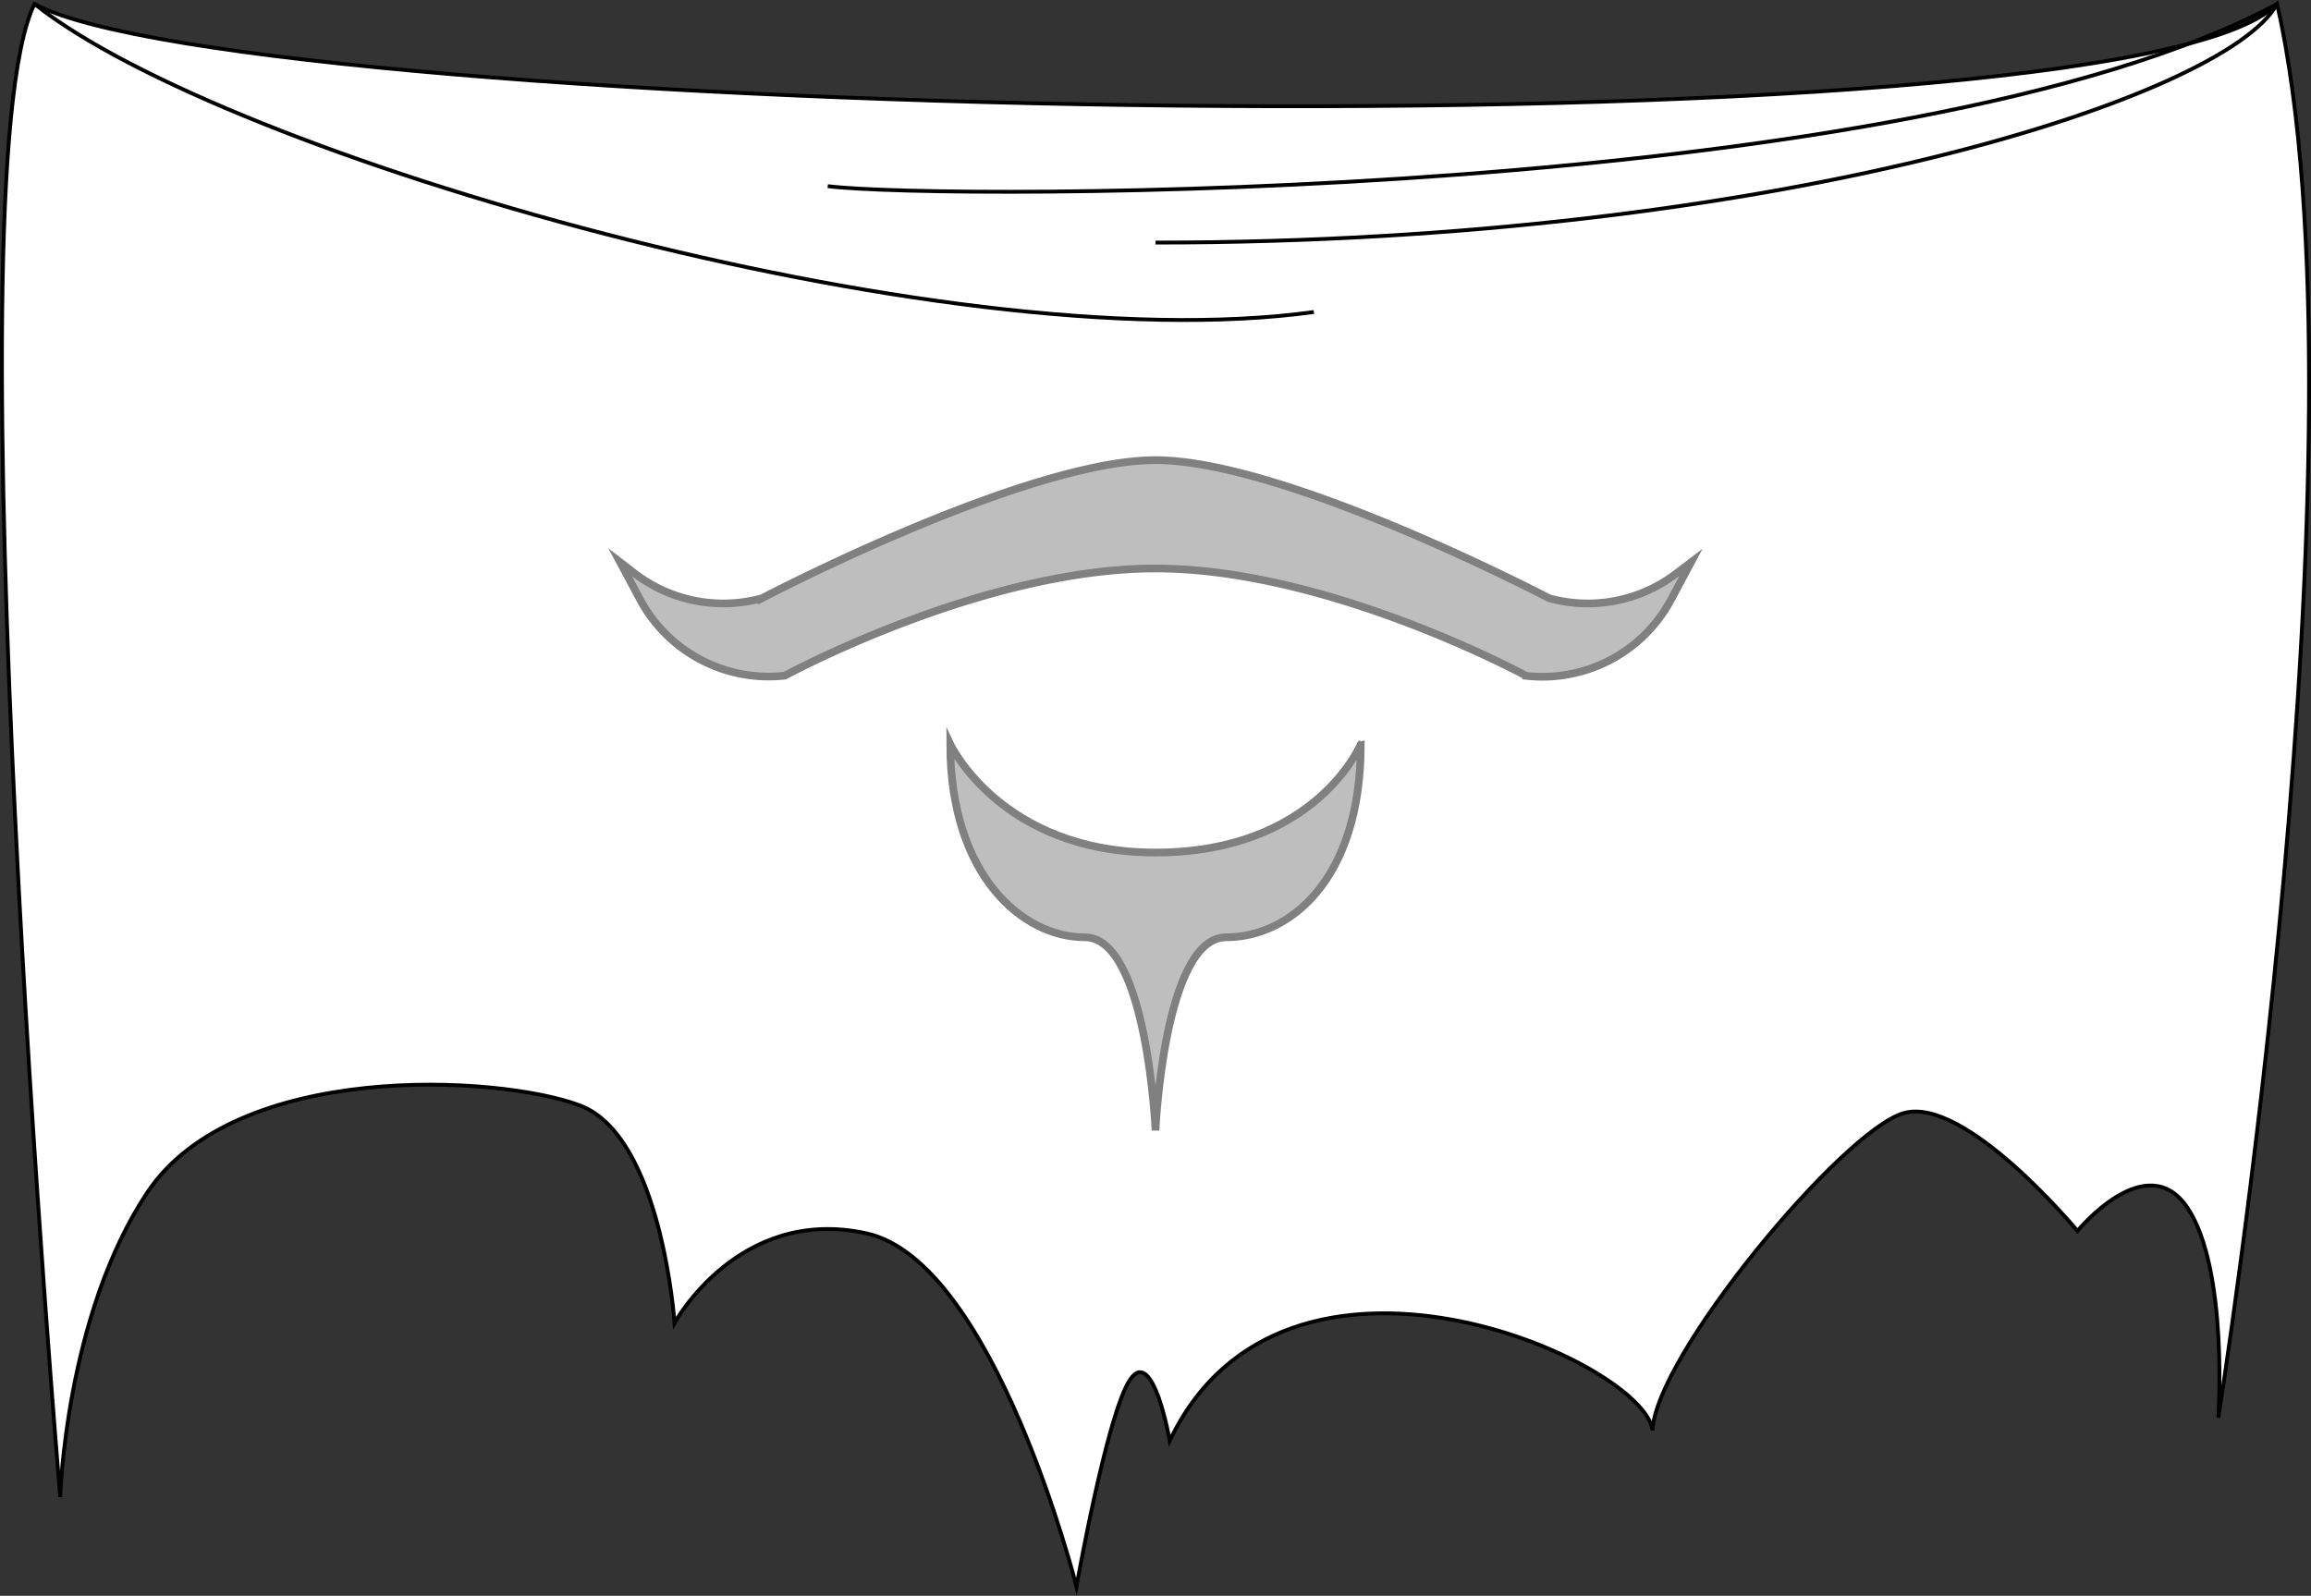 <svg id="Layer_1" data-name="Layer 1" xmlns="http://www.w3.org/2000/svg" viewBox="0 0 601 415.13"><rect x="0" y="0" width="601" height="415.13" fill="#333333" stroke="none"/><defs><style>.cls-1{fill:#fff;}.cls-1,.cls-2{stroke:#000;}.cls-1,.cls-2,.cls-3{stroke-miterlimit:10;}.cls-2{fill:none;}.cls-3{fill:#bebebe;stroke:gray;stroke-width:2px;}</style></defs><path class="cls-1" d="M8.47,94.14c54.62,29.77,543.91,40.79,583.22,0C617,206.46,576.4,461.92,576.4,461.92s2.66-38.61-8-54.59-28.63,6-28.63,6S510.49,378,494.51,382.7s-64.58,63.24-65.24,82.55c-2-18-95.88-59.92-125.57,2.66,0,0-4.26-24.63-10.25-16s-14,53.92-14,53.92-21.31-84.55-54.6-91.87-49.93,23.3-49.93,23.3-3.33-48.6-24.63-56.59S60.68,369,37.79,403.34c-21.3,32-22.63,79.22-22.63,79.22S-13.92,139.79,8.47,94.14Z" transform="translate(0.5 -93.12)"/><path class="cls-2" d="M341.19,174.28C244.36,187.7,57.73,133.52,8.47,94.14" transform="translate(0.5 -93.12)"/><path class="cls-2" d="M300,156.22c161.22,0,278.49-37.81,291.69-62.08" transform="translate(0.5 -93.12)"/><path class="cls-2" d="M591.69,94.14c-95.48,51.42-346.75,51.17-376.93,47.41" transform="translate(0.5 -93.12)"/><path class="cls-3" d="M435.37,242.36a37.94,37.94,0,0,1-33,6.38S333.83,212.82,300,212.82s-102.35,35.92-102.35,35.92a37.94,37.94,0,0,1-33-6.38l-3.88-3,5.19,9.71a37.94,37.94,0,0,0,37.65,19.81S254.9,241,300,241s96.41,27.93,96.41,27.93a37.94,37.94,0,0,0,37.65-19.81l5.19-9.71Z" transform="translate(0.5 -93.12)"/><path class="cls-3" d="M300,314.89c-40.16,0-53.38-28.18-53.38-28.18,0,34.13,18.81,50.23,35,50.23S300,387.18,300,387.18s2.21-50.24,18.39-50.24,35-14.59,35-50.23C353.38,286.71,341.74,314.89,300,314.89Z" transform="translate(0.5 -93.12)"/></svg>